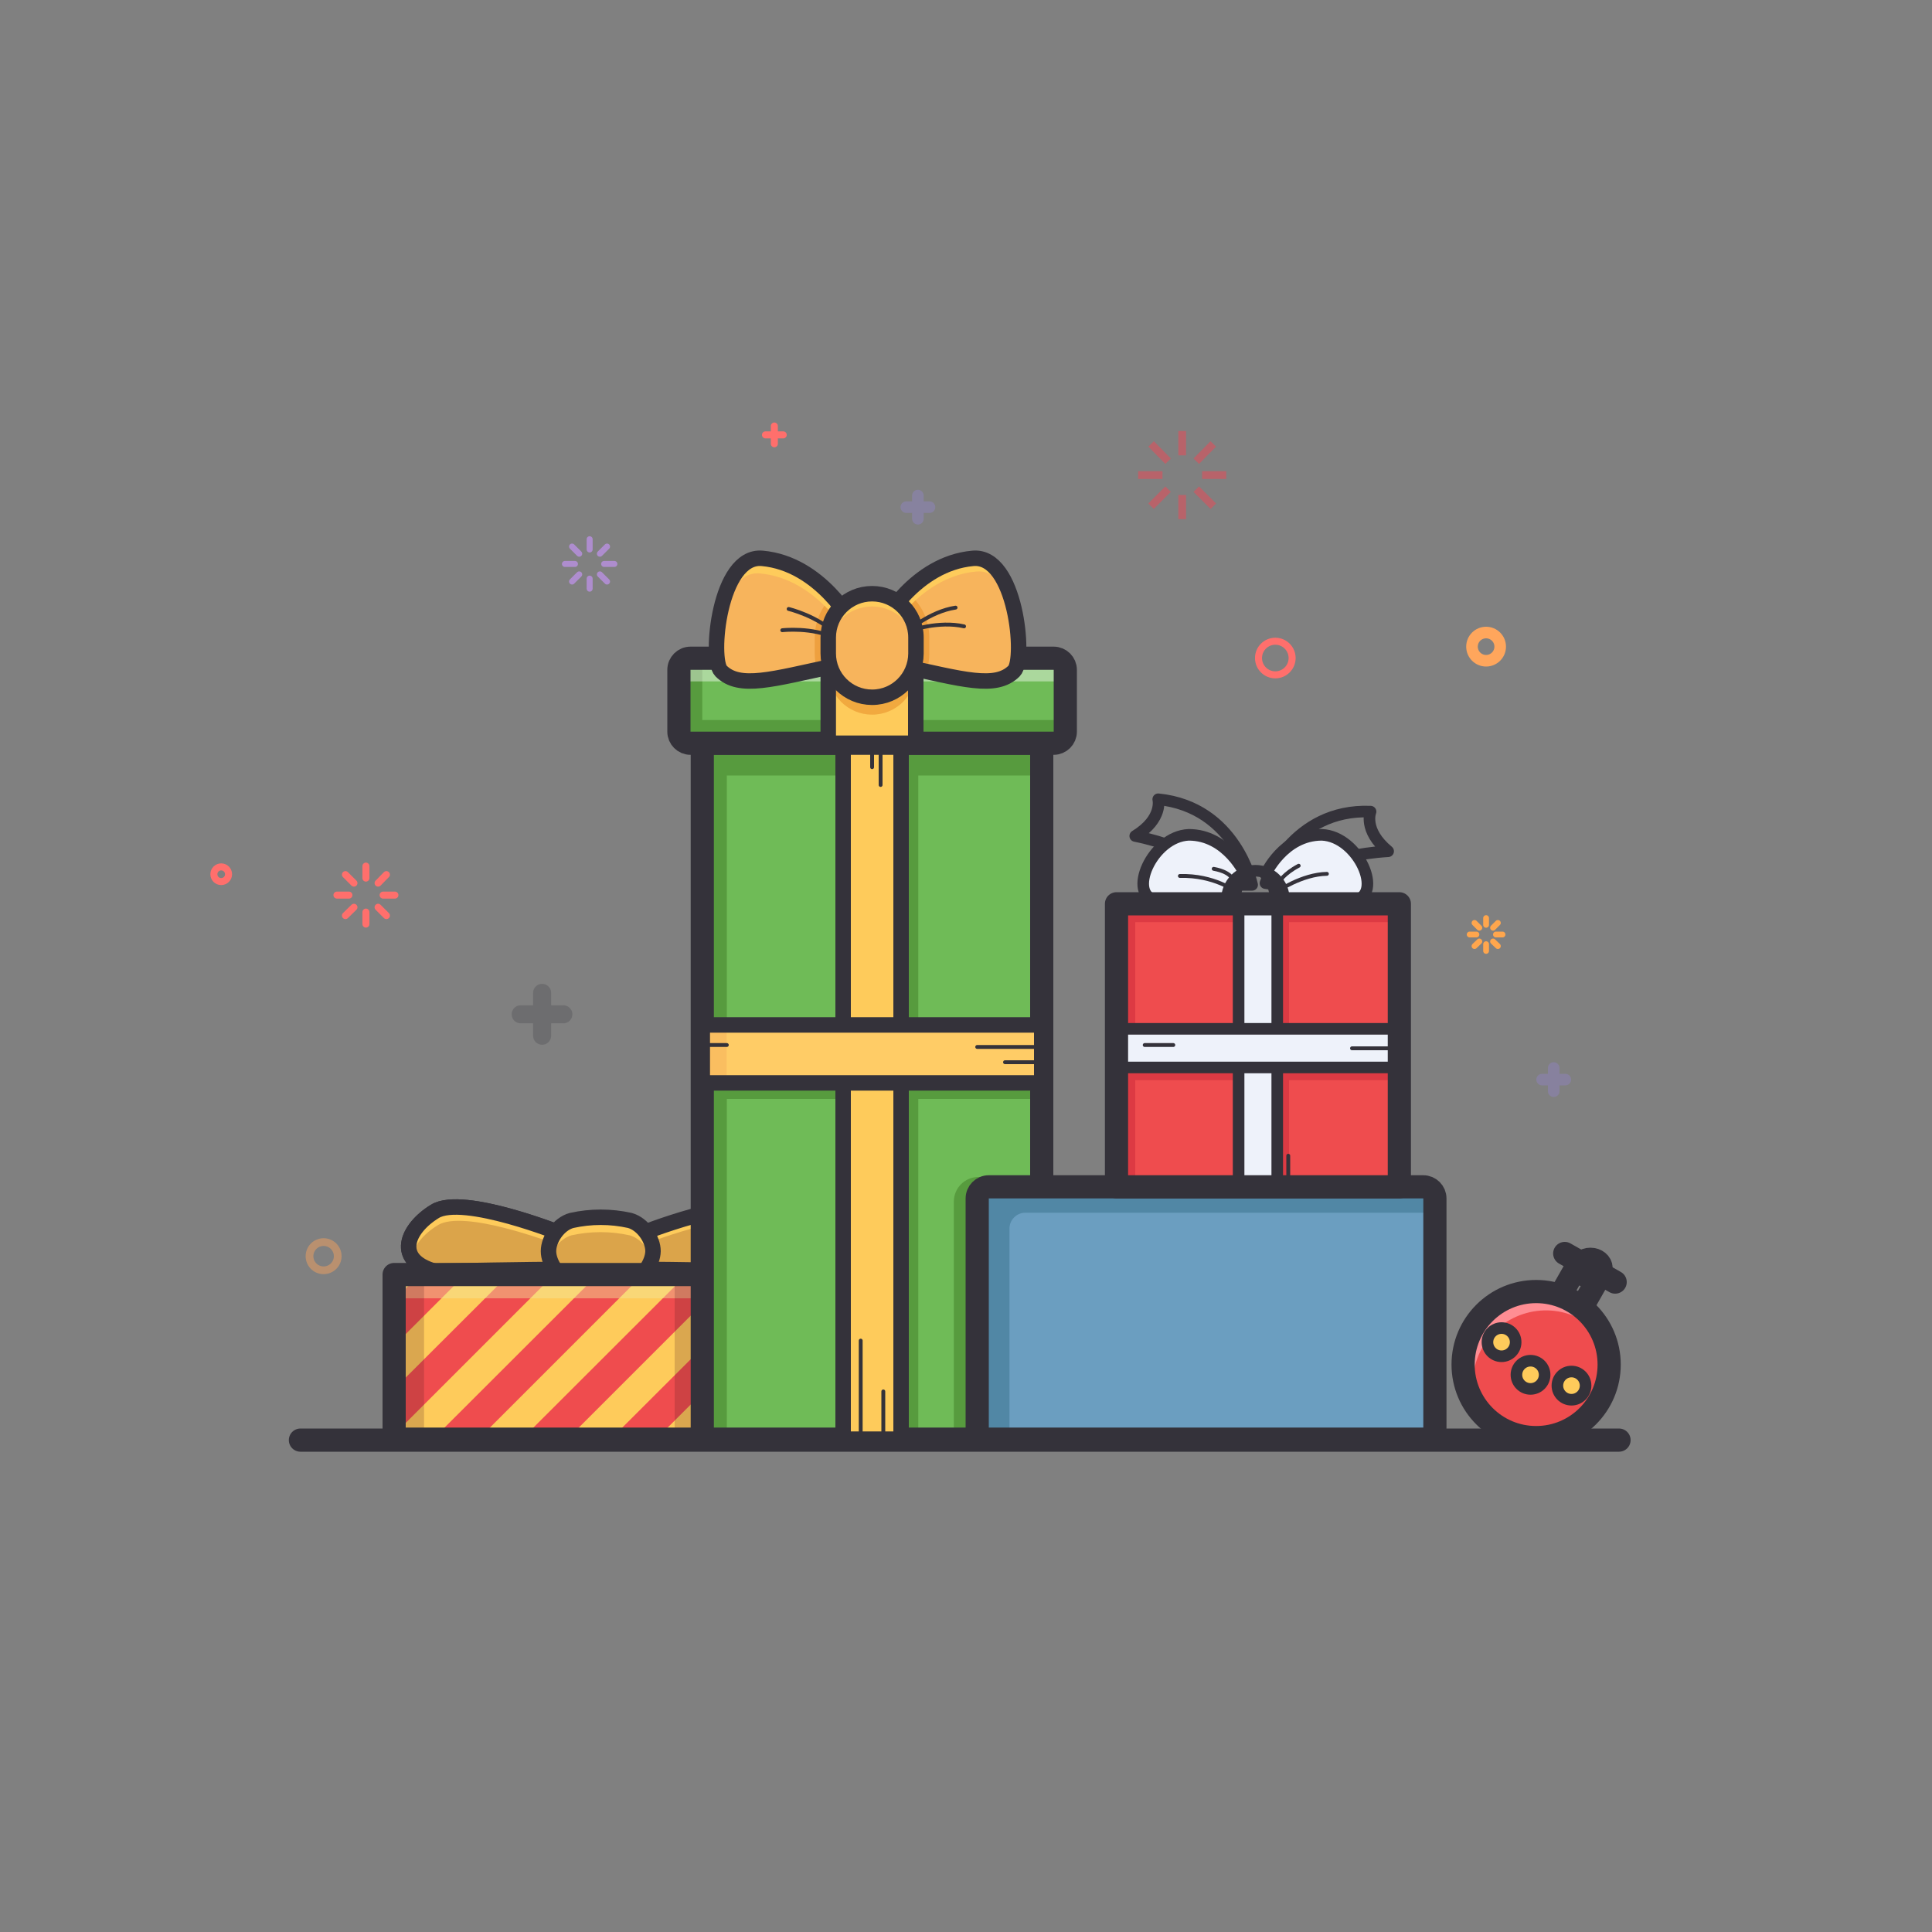 <?xml version="1.0" encoding="utf-8"?>
<!-- Generator: Adobe Illustrator 23.1.1, SVG Export Plug-In . SVG Version: 6.00 Build 0)  -->
<svg version="1.1" id="Layer_1" xmlns="http://www.w3.org/2000/svg" xmlns:xlink="http://www.w3.org/1999/xlink" x="0px" y="0px"
	 viewBox="0 0 1000 1000" style="enable-background:new 0 0 1000 1000;" xml:space="preserve">
<rect x="0" y="0" width="1000" height="1000" fill="#808080" stroke="none"/>
<style type="text/css">
	.st0{fill:transparent;}
	.st1{opacity:0.39;}
	.st2{fill:none;stroke:#9284CE;stroke-width:6;stroke-linecap:round;stroke-linejoin:round;stroke-miterlimit:10;}
	.st3{opacity:0.4;}
	.st4{fill:none;stroke:#FF6F6C;stroke-width:3.638;stroke-linecap:round;stroke-linejoin:round;stroke-miterlimit:10;}
	.st5{fill:none;stroke:#FFA65C;stroke-width:6;stroke-linecap:round;stroke-linejoin:round;stroke-miterlimit:10;}
	.st6{opacity:0.45;fill:none;stroke:#FFA65C;stroke-width:4;stroke-linecap:round;stroke-linejoin:round;stroke-miterlimit:10;}
	.st7{opacity:0.24;}
	.st8{fill:none;stroke:#34323A;stroke-width:9.326;stroke-linecap:round;stroke-linejoin:round;stroke-miterlimit:10;}
	.st9{fill:none;stroke:#FFA64D;stroke-width:3;stroke-linecap:round;stroke-linejoin:round;stroke-miterlimit:10;}
	.st10{opacity:0.57;}
	.st11{fill:none;stroke:#E24D59;stroke-width:4;stroke-linecap:square;stroke-miterlimit:10;}
	.st12{fill:none;stroke:#AE8DCE;stroke-width:3.105;stroke-linecap:round;stroke-linejoin:round;stroke-miterlimit:10;}
	.st13{fill:none;stroke:#34323A;stroke-width:12;stroke-linecap:round;stroke-linejoin:round;stroke-miterlimit:10;}
	.st14{fill:#DBA44A;}
	.st15{fill:none;stroke:#34323A;stroke-width:8;stroke-linecap:round;stroke-linejoin:round;stroke-miterlimit:10;}
	.st16{fill:#FECB5B;}
	.st17{fill:#EF4C4E;}
	.st18{opacity:0.46;fill:#F4E598;}
	.st19{opacity:0.2;fill:#4C1C1F;}
	.st20{fill:none;stroke:#34323A;stroke-width:6;stroke-linecap:round;stroke-linejoin:round;stroke-miterlimit:10;}
	.st21{fill:#EEF2FA;}
	.st22{fill:none;stroke:#34323A;stroke-width:2;stroke-linecap:round;stroke-linejoin:round;stroke-miterlimit:10;}
	.st23{fill:#6FBB57;}
	.st24{fill:#579B3E;}
	.st25{opacity:0.42;fill:#FFFFFF;}
	.st26{opacity:0.63;fill:#EA952F;}
	.st27{fill:#F7B45C;}
	.st28{fill:#FFCC66;}
	.st29{opacity:0.6;fill:#F7B45C;}
	.st30{fill:#6B9EC0;}
	.st31{fill:#5187A5;}
	.st32{opacity:0.62;}
	.st33{fill:#DD3A43;}
	.st34{fill:#FF8D93;}
</style>
<rect id="XMLID_2_" class="st0" width="1000" height="1000"/>
<g id="XMLID_41_">
	<g id="XMLID_354_" class="st1">
		<line id="XMLID_356_" class="st2" x1="798.2" y1="558.8" x2="810.2" y2="558.8"/>
		<line id="XMLID_355_" class="st2" x1="804.2" y1="552.8" x2="804.2" y2="564.8"/>
	</g>
	<g id="XMLID_358_" class="st3">
		<line id="XMLID_360_" class="st2" x1="469.1" y1="262.5" x2="481.1" y2="262.5"/>
		<line id="XMLID_359_" class="st2" x1="475.1" y1="256.5" x2="475.1" y2="268.5"/>
	</g>
	<circle id="XMLID_353_" class="st4" cx="660.1" cy="340.6" r="8.7"/>
	<circle id="XMLID_352_" class="st4" cx="114.5" cy="452.5" r="3.8"/>
	<circle id="XMLID_351_" class="st5" cx="769.2" cy="334.7" r="7.3"/>
	<circle id="XMLID_361_" class="st6" cx="167.5" cy="650.2" r="7.3"/>
	<g id="XMLID_348_">
		<line id="XMLID_350_" class="st4" x1="396.2" y1="225.1" x2="405.4" y2="225.1"/>
		<line id="XMLID_349_" class="st4" x1="400.8" y1="220.5" x2="400.8" y2="229.7"/>
	</g>
	<g id="XMLID_345_" class="st7">
		<line id="XMLID_347_" class="st8" x1="269.5" y1="525" x2="291.6" y2="525"/>
		<line id="XMLID_346_" class="st8" x1="280.6" y1="513.9" x2="280.6" y2="536.1"/>
	</g>
	<g id="XMLID_330_">
		<g id="XMLID_338_">
			<g id="XMLID_342_">
				<line id="XMLID_344_" class="st9" x1="769.2" y1="475.2" x2="769.2" y2="478.7"/>
				<line id="XMLID_343_" class="st9" x1="769.2" y1="488.7" x2="769.2" y2="492.2"/>
			</g>
			<g id="XMLID_339_">
				<line id="XMLID_341_" class="st9" x1="777.7" y1="483.7" x2="774.3" y2="483.7"/>
				<line id="XMLID_340_" class="st9" x1="764.2" y1="483.7" x2="760.7" y2="483.7"/>
			</g>
		</g>
		<g id="XMLID_331_">
			<g id="XMLID_335_">
				<line id="XMLID_337_" class="st9" x1="775.3" y1="477.7" x2="772.8" y2="480.2"/>
				<line id="XMLID_336_" class="st9" x1="765.7" y1="487.3" x2="763.2" y2="489.7"/>
			</g>
			<g id="XMLID_332_">
				<line id="XMLID_334_" class="st9" x1="775.3" y1="489.7" x2="772.8" y2="487.3"/>
				<line id="XMLID_333_" class="st9" x1="765.7" y1="480.2" x2="763.2" y2="477.7"/>
			</g>
		</g>
	</g>
	<g id="XMLID_315_" class="st10">
		<g id="XMLID_323_">
			<g id="XMLID_327_">
				<line id="XMLID_329_" class="st11" x1="611.9" y1="225.1" x2="611.9" y2="233.7"/>
				<line id="XMLID_328_" class="st11" x1="611.9" y1="258.2" x2="611.9" y2="266.7"/>
			</g>
			<g id="XMLID_324_">
				<line id="XMLID_326_" class="st11" x1="632.7" y1="245.9" x2="624.2" y2="245.9"/>
				<line id="XMLID_325_" class="st11" x1="599.7" y1="245.9" x2="591.1" y2="245.9"/>
			</g>
		</g>
		<g id="XMLID_316_">
			<g id="XMLID_320_">
				<line id="XMLID_322_" class="st11" x1="626.6" y1="231.2" x2="620.6" y2="237.3"/>
				<line id="XMLID_321_" class="st11" x1="603.2" y1="254.6" x2="597.2" y2="260.6"/>
			</g>
			<g id="XMLID_317_">
				<line id="XMLID_319_" class="st11" x1="626.6" y1="260.6" x2="620.6" y2="254.6"/>
				<line id="XMLID_318_" class="st11" x1="603.2" y1="237.3" x2="597.2" y2="231.2"/>
			</g>
		</g>
	</g>
	<g id="XMLID_300_">
		<g id="XMLID_308_">
			<g id="XMLID_312_">
				<line id="XMLID_314_" class="st4" x1="189.4" y1="448.3" x2="189.4" y2="454.5"/>
				<line id="XMLID_313_" class="st4" x1="189.4" y1="472.1" x2="189.4" y2="478.3"/>
			</g>
			<g id="XMLID_309_">
				<line id="XMLID_311_" class="st4" x1="204.4" y1="463.3" x2="198.3" y2="463.3"/>
				<line id="XMLID_310_" class="st4" x1="180.6" y1="463.3" x2="174.4" y2="463.3"/>
			</g>
		</g>
		<g id="XMLID_301_">
			<g id="XMLID_305_">
				<line id="XMLID_307_" class="st4" x1="200" y1="452.7" x2="195.7" y2="457.1"/>
				<line id="XMLID_306_" class="st4" x1="183.2" y1="469.6" x2="178.8" y2="473.9"/>
			</g>
			<g id="XMLID_302_">
				<line id="XMLID_304_" class="st4" x1="200" y1="473.9" x2="195.7" y2="469.6"/>
				<line id="XMLID_303_" class="st4" x1="183.2" y1="457.1" x2="178.8" y2="452.7"/>
			</g>
		</g>
	</g>
	<g id="XMLID_87_">
		<g id="XMLID_293_">
			<g id="XMLID_297_">
				<line id="XMLID_299_" class="st12" x1="305.2" y1="279.1" x2="305.2" y2="284.4"/>
				<line id="XMLID_298_" class="st12" x1="305.2" y1="299.5" x2="305.2" y2="304.7"/>
			</g>
			<g id="XMLID_294_">
				<line id="XMLID_296_" class="st12" x1="318" y1="291.9" x2="312.7" y2="291.9"/>
				<line id="XMLID_295_" class="st12" x1="297.6" y1="291.9" x2="292.4" y2="291.9"/>
			</g>
		</g>
		<g id="XMLID_89_">
			<g id="XMLID_270_">
				<line id="XMLID_292_" class="st12" x1="314.2" y1="282.9" x2="310.5" y2="286.6"/>
				<line id="XMLID_289_" class="st12" x1="299.8" y1="297.3" x2="296.1" y2="301"/>
			</g>
			<g id="XMLID_266_">
				<line id="XMLID_269_" class="st12" x1="314.2" y1="301" x2="310.5" y2="297.3"/>
				<line id="XMLID_268_" class="st12" x1="299.8" y1="286.6" x2="296.1" y2="282.9"/>
			</g>
		</g>
	</g>
</g>
<line id="XMLID_267_" class="st13" x1="155.5" y1="745.4" x2="838" y2="745.4"/>
<g id="XMLID_194_">
	<path id="XMLID_192_" class="st14" d="M225.1,627c-14.7,9-21.2,25.1,0,31c44.8-0.9,66.5-1,66.5-1v-18.1
		C291.6,638.9,239.8,618,225.1,627z"/>
	<path id="XMLID_191_" class="st15" d="M225.1,627c-14.7,9-21.2,25.1,0,31c44.8-0.9,66.5-1,66.5-1v-18.1
		C291.6,638.9,239.8,618,225.1,627z"/>
</g>
<g id="XMLID_195_">
	<path id="XMLID_202_" class="st14" d="M225.1,627c-14.7,9-21.2,25.1,0,31c44.8-0.9,66.5-1,66.5-1v-18.1
		C291.6,638.9,239.8,618,225.1,627z"/>
	<path id="XMLID_221_" class="st16" d="M226.7,634.1c13.2-8,56.3,8,65,11.3v-6.5c0,0-51.8-20.9-66.5-11.9
		c-10.4,6.4-16.7,16.3-11.9,23.7C214.1,644.8,219.4,638.5,226.7,634.1z"/>
	<path id="XMLID_201_" class="st15" d="M225.1,627c-14.7,9-21.2,25.1,0,31c44.8-0.9,66.5-1,66.5-1v-18.1
		C291.6,638.9,239.8,618,225.1,627z"/>
</g>
<g id="XMLID_197_">
	<path id="XMLID_200_" class="st14" d="M397.3,627c14.7,9,21.2,25.1,0,31c-44.8-0.9-66.5-1-66.5-1v-18.1
		C330.8,638.9,382.7,618,397.3,627z"/>
	<path id="XMLID_222_" class="st16" d="M397.3,633.1c6.7,4.1,11.6,9.6,13.1,15c2.2-7-3.8-15.5-13.1-21.2
		c-14.7-9-66.5,11.9-66.5,11.9v6.2C330.8,645.1,382.7,624.2,397.3,633.1z"/>
	<path id="XMLID_199_" class="st15" d="M397.3,627c14.7,9,21.2,25.1,0,31c-44.8-0.9-66.5-1-66.5-1v-18.1
		C330.8,638.9,382.7,618,397.3,627z"/>
</g>
<g id="XMLID_193_">
	<path id="XMLID_190_" class="st14" d="M326,663.5c-9.9,2.2-20.2,2.2-30.1,0c-6.8-1.9-12-9.7-12-15.9l0,0c0-6.2,5.2-14.1,12-15.9
		c9.9-2.2,20.2-2.2,30.1,0c6.8,1.9,12,9.7,12,15.9l0,0C337.9,653.7,332.7,661.6,326,663.5z"/>
	<path id="XMLID_205_" class="st16" d="M295.8,639.4c9.9-2.2,20.2-2.2,30.1,0c5.4,1.5,9.8,6.8,11.4,12c0.4-1.3,0.6-2.7,0.6-3.9
		c0-6.2-5.2-14.1-12-15.9c-9.9-2.2-20.2-2.2-30.1,0c-6.8,1.9-12,9.7-12,15.9c0,1.3,0.2,2.6,0.6,3.9
		C286.1,646.2,290.5,640.9,295.8,639.4z"/>
	<path id="XMLID_189_" class="st15" d="M326,663.5c-9.9,2.2-20.2,2.2-30.1,0c-6.8-1.9-12-9.7-12-15.9l0,0c0-6.2,5.2-14.1,12-15.9
		c9.9-2.2,20.2-2.2,30.1,0c6.8,1.9,12,9.7,12,15.9l0,0C337.9,653.7,332.7,661.6,326,663.5z"/>
</g>
<g id="XMLID_188_">
	<rect id="XMLID_187_" x="204" y="659.7" class="st16" width="178.3" height="85.2"/>
	<g id="XMLID_11_">
		<polygon id="XMLID_243_" class="st17" points="382.3,678.8 316.1,744.9 339.6,744.9 382.3,702.2 		"/>
		<polygon id="XMLID_244_" class="st17" points="377,659.7 355.4,659.7 270.1,744.9 293.6,744.9 377.9,660.6 		"/>
		<polygon id="XMLID_245_" class="st17" points="309.4,659.7 224.1,744.9 247.6,744.9 332.8,659.7 		"/>
		<polygon id="XMLID_246_" class="st17" points="286.8,659.7 263.4,659.7 204,719 204,736.9 206.8,739.7 		"/>
		<polygon id="XMLID_247_" class="st17" points="217.4,659.7 204,673 204,696.5 240.8,659.7 		"/>
	</g>
	<rect id="XMLID_207_" x="204" y="659.7" class="st18" width="178.3" height="12.3"/>
	<rect id="XMLID_206_" x="204" y="659.7" class="st19" width="15.5" height="85.2"/>
	<rect id="XMLID_215_" x="349.2" y="659.7" class="st19" width="15.5" height="85.2"/>
	<rect id="XMLID_184_" x="204" y="659.7" class="st13" width="178.3" height="85.2"/>
</g>
<path id="XMLID_166_" class="st0" d="M599.5,413.7c0,0,2.6,10.1-11.9,19c31.5,6.5,51.1,21.7,54.3,25.3c6.2,0,6.2,0,6.2,0
	S639.7,417.7,599.5,413.7z"/>
<path id="XMLID_162_" class="st20" d="M599.5,413.7c0,0,2.6,10.1-11.9,19c31.5,6.5,51.1,21.7,54.3,25.3c6.2,0,6.2,0,6.2,0
	S639.7,417.7,599.5,413.7z"/>
<path id="XMLID_170_" class="st0" d="M709.4,420.1c0,0-4,9.6,9.1,20.5c-32.1,2-53.7,14.2-57.3,17.4c-6.2-0.9-6.2-0.9-6.2-0.9
	S669,418.4,709.4,420.1z"/>
<path id="XMLID_168_" class="st20" d="M709.4,420.1c0,0-4,9.6,9.1,20.5c-32.1,2-53.7,14.2-57.3,17.4c-6.2-0.9-6.2-0.9-6.2-0.9
	S669,418.4,709.4,420.1z"/>
<g id="XMLID_160_">
	<path id="XMLID_154_" class="st21" d="M655,452.6c0,0,9.2-20.5,29.2-20.5c19.1,0.8,32.2,31.4,16.8,33.9
		c-15.5,2.5-41.9,3.3-41.9,3.3S662.9,460.5,655,452.6z"/>
	<path id="XMLID_152_" class="st20" d="M655,452.6c0,0,9.2-20.5,29.2-20.5c19.1,0.8,32.2,31.4,16.8,33.9
		c-15.5,2.5-41.9,3.3-41.9,3.3S662.9,460.5,655,452.6z"/>
</g>
<g id="XMLID_156_">
	<path id="XMLID_159_" class="st21" d="M644.5,452.6c0,0-9.2-20.5-29.2-20.5c-19.1,0.8-32.2,31.4-16.8,33.9
		c15.5,2.5,41.9,3.3,41.9,3.3S636.6,460.5,644.5,452.6z"/>
	<path id="XMLID_158_" class="st20" d="M644.5,452.6c0,0-9.2-20.5-29.2-20.5c-19.1,0.8-32.2,31.4-16.8,33.9
		c15.5,2.5,41.9,3.3,41.9,3.3S636.6,460.5,644.5,452.6z"/>
</g>
<path id="XMLID_178_" class="st22" d="M638.5,456.5c0,0,0-4.9-10.3-6.8"/>
<path id="XMLID_175_" class="st22" d="M639.5,461.4c0,0-11.1-8.5-28.8-8"/>
<path id="XMLID_5_" class="st23" d="M533.2,744.9H369.5c-3.3,0-6-2.7-6-6V384.7h175.7v354.2C539.2,742.3,536.5,744.9,533.2,744.9z"
	/>
<g id="XMLID_26_">
	<g>
		<g id="XMLID_391_">
			<rect x="363.5" y="384.7" class="st24" width="175.7" height="16.7"/>
		</g>
		<g id="XMLID_390_">
			<rect x="363.5" y="552.1" class="st24" width="175.7" height="16.7"/>
		</g>
		<g id="XMLID_389_">
			<rect x="451.1" y="384.7" class="st24" width="24.2" height="360.2"/>
		</g>
		<g id="XMLID_388_">
			<path class="st24" d="M517.9,744.9h-24.2V622c0-7.1,5.7-12.8,12.8-12.8h11.4V744.9z"/>
		</g>
		<g id="XMLID_387_">
			<rect x="364.1" y="384.7" class="st24" width="12.1" height="360.2"/>
		</g>
	</g>
</g>
<path id="XMLID_1_" class="st13" d="M533.2,744.9H369.5c-3.3,0-6-2.7-6-6V384.7h175.7v354.2C539.2,742.3,536.5,744.9,533.2,744.9z"
	/>
<path id="XMLID_8_" class="st23" d="M545.4,340.7h-188c-3.3,0-6,2.7-6,6v32c0,3.3,2.7,6,6,6h188c3.3,0,6-2.7,6-6v-32
	C551.4,343.4,548.7,340.7,545.4,340.7z"/>
<g id="XMLID_91_">
	<g id="XMLID_124_">
		<g id="XMLID_127_">
			<path id="XMLID_128_" class="st23" d="M456.6,332.2c0,0,16.7-31.5,47-34.2c22.3-2,27.3,52.2,21.3,58.3
				c-9.6,9.6-26.6,4.2-58.5-2.6C456.6,332.2,456.6,332.2,456.6,332.2z"/>
		</g>
		<g id="XMLID_125_">
			<path id="XMLID_126_" class="st23" d="M441.5,332.2c0,0-16.7-31.5-47-34.2c-22.3-2-27.3,52.2-21.3,58.3
				c9.6,9.6,26.6,4.2,58.5-2.6C441.5,332.2,441.5,332.2,441.5,332.2z"/>
		</g>
	</g>
</g>
<rect id="XMLID_49_" x="436.7" y="340.7" class="st23" width="45.3" height="44"/>
<g id="XMLID_6_">
	<g>
		<g id="XMLID_365_">
			<path class="st24" d="M545.4,372.7h-188c-3.3,0-6,2.7-6,6v0c0,3.3,2.7,6,6,6h188c3.3,0,6-2.7,6-6v0
				C551.4,375.4,548.7,372.7,545.4,372.7z"/>
		</g>
		<g id="XMLID_364_">
			<rect x="353.5" y="340.7" class="st24" width="10" height="44"/>
		</g>
	</g>
</g>
<path id="XMLID_34_" class="st25" d="M545.4,340.7h-188c-3.3,0-6,2.7-6,6l0,0c0,3.3,2.7,6,6,6h188c3.3,0,6-2.7,6-6l0,0
	C551.4,343.4,548.7,340.7,545.4,340.7z"/>
<rect id="XMLID_10_" x="436.4" y="384.7" class="st16" width="30" height="360.2"/>
<rect id="XMLID_9_" x="436.4" y="384.7" class="st15" width="30" height="360.2"/>
<path id="XMLID_7_" class="st13" d="M545.4,340.7h-188c-3.3,0-6,2.7-6,6v32c0,3.3,2.7,6,6,6h188c3.3,0,6-2.7,6-6v-32
	C551.4,343.4,548.7,340.7,545.4,340.7z"/>
<rect id="XMLID_20_" x="428.7" y="340.7" class="st16" width="45.3" height="44"/>
<path id="XMLID_50_" class="st26" d="M451.4,369.9L451.4,369.9c-12.5,0-22.7-10.1-22.7-22.7V339c0-12.5,10.1-22.7,22.7-22.7h0
	c12.5,0,22.7,10.1,22.7,22.7v8.3C474,359.8,463.9,369.9,451.4,369.9z"/>
<rect id="XMLID_19_" x="428.7" y="340.7" class="st15" width="45.3" height="44"/>
<g id="XMLID_25_">
	<path id="XMLID_17_" class="st27" d="M456.6,323.2c0,0,16.7-31.5,47-34.2c22.3-2,27.3,52.2,21.3,58.3c-9.6,9.6-26.6,4.2-58.5-2.6
		C456.6,323.2,456.6,323.2,456.6,323.2z"/>
	<path id="XMLID_42_" class="st26" d="M481,338.3V330c0-9.6-4.6-18.1-11.6-23.5c-8.4,8.4-12.8,16.7-12.8,16.7s0,0,9.8,21.5
		c4.7,1,9.1,2,13.2,2.9C480.5,344.6,481,341.5,481,338.3z"/>
	<path id="XMLID_43_" class="st16" d="M505.4,295.8c9.5-0.9,15.9,8.5,19.6,20c-3.2-14.3-10.1-27.8-21.4-26.8
		c-30.3,2.7-47,34.2-47,34.2s0,0,2.5,5.6C462.5,323,478.7,298.2,505.4,295.8z"/>
	<path id="XMLID_16_" class="st15" d="M456.6,323.2c0,0,16.7-31.5,47-34.2c22.3-2,27.3,52.2,21.3,58.3c-9.6,9.6-26.6,4.2-58.5-2.6
		C456.6,323.2,456.6,323.2,456.6,323.2z"/>
</g>
<path id="XMLID_56_" class="st22" d="M469.5,326.9c0,0,11.7-10.4,25.1-12.4"/>
<path id="XMLID_62_" class="st22" d="M471.1,326.4c0,0,14.8-5.2,27.9-2.2"/>
<g id="XMLID_18_">
	<path id="XMLID_24_" class="st27" d="M441.5,323.2c0,0-16.7-31.5-47-34.2c-22.3-2-27.3,52.2-21.3,58.3c9.6,9.6,26.6,4.2,58.5-2.6
		C441.5,323.2,441.5,323.2,441.5,323.2z"/>
	<path id="XMLID_40_" class="st26" d="M421.7,330v8.3c0,2.9,0.4,5.7,1.2,8.4c2.8-0.6,5.7-1.3,8.8-1.9c9.8-21.5,9.8-21.5,9.8-21.5
		s-3.7-6.9-10.7-14.5C425.2,314,421.7,321.6,421.7,330z"/>
	<path id="XMLID_208_" class="st16" d="M393.3,296.8c25.4,2.3,41.3,24.8,45.7,32c2.5-5.6,2.5-5.6,2.5-5.6s-16.7-31.5-47-34.2
		c-13.8-1.2-21,19.2-23,36.3C374.5,310.4,381.5,295.7,393.3,296.8z"/>
	<path id="XMLID_21_" class="st15" d="M441.5,323.2c0,0-16.7-31.5-47-34.2c-22.3-2-27.3,52.2-21.3,58.3c9.6,9.6,26.6,4.2,58.5-2.6
		C441.5,323.2,441.5,323.2,441.5,323.2z"/>
</g>
<path id="XMLID_58_" class="st22" d="M404.9,326.2c0,0,15.6-1.8,27.7,4.2"/>
<path id="XMLID_64_" class="st22" d="M408.2,315.2c0,0,15.2,3.6,24.7,13.3"/>
<rect id="XMLID_13_" x="363.5" y="530.5" class="st28" width="175.7" height="30"/>
<rect id="XMLID_27_" x="363.5" y="530.5" class="st29" width="12.6" height="30"/>
<rect id="XMLID_12_" x="363.5" y="530.5" class="st15" width="175.7" height="30"/>
<path id="XMLID_15_" class="st27" d="M451.4,360.9L451.4,360.9c-12.5,0-22.7-10.1-22.7-22.7V330c0-12.5,10.1-22.7,22.7-22.7h0
	c12.5,0,22.7,10.1,22.7,22.7v8.3C474,350.8,463.9,360.9,451.4,360.9z"/>
<path id="XMLID_224_" class="st16" d="M451.4,307.3L451.4,307.3c-12.5,0-22.7,10.1-22.7,22.7v6.6c0-12.5,10.1-22.7,22.7-22.7h0
	c12.5,0,22.7,10.1,22.7,22.7V330C474,317.5,463.9,307.3,451.4,307.3z"/>
<path id="XMLID_14_" class="st15" d="M451.4,360.9L451.4,360.9c-12.5,0-22.7-10.1-22.7-22.7V330c0-12.5,10.1-22.7,22.7-22.7h0
	c12.5,0,22.7,10.1,22.7,22.7v8.3C474,350.8,463.9,360.9,451.4,360.9z"/>
<line id="XMLID_31_" class="st22" x1="445.5" y1="693.9" x2="445.5" y2="744.9"/>
<line id="XMLID_30_" class="st22" x1="455.8" y1="387.9" x2="455.8" y2="406.3"/>
<line id="XMLID_67_" class="st22" x1="451.4" y1="387.9" x2="451.4" y2="397.1"/>
<path id="XMLID_47_" class="st22" d="M455.8,744.9"/>
<path id="XMLID_29_" class="st22" d="M455.8,727.9"/>
<line id="XMLID_45_" class="st22" x1="457.2" y1="720.2" x2="457.2" y2="744.9"/>
<line id="XMLID_59_" class="st22" x1="363.5" y1="540.9" x2="376.2" y2="540.9"/>
<line id="XMLID_60_" class="st22" x1="520.2" y1="549.8" x2="542.5" y2="549.8"/>
<line id="XMLID_61_" class="st22" x1="505.8" y1="541.9" x2="538.4" y2="541.9"/>
<path id="XMLID_65_" class="st30" d="M736.7,744.9H511.8c-3.3,0-6-2.7-6-6V620.3c0-3.3,2.7-6,6-6h224.9c3.3,0,6,2.7,6,6v118.7
	C742.7,742.3,740,744.9,736.7,744.9z"/>
<path id="XMLID_145_" class="st31" d="M736.7,613.3H522.5h-10.6h-6v6v2.4v122.2h16.6v-108c0-4.5,3.7-8.2,8.2-8.2h206
	c3.3,0,6-2.7,6-6v-2.4C742.7,616,740,613.3,736.7,613.3z"/>
<g id="XMLID_97_" class="st32">
	<g id="XMLID_75_">
		<circle id="XMLID_73_" class="st0" cx="522.5" cy="620.1" r="8.6"/>
		<circle id="XMLID_79_" class="st0" cx="556.4" cy="620.1" r="8.6"/>
		<circle id="XMLID_85_" class="st0" cx="590.3" cy="620.1" r="8.6"/>
		<circle id="XMLID_88_" class="st0" cx="624.3" cy="620.1" r="8.6"/>
		<circle id="XMLID_90_" class="st0" cx="658.2" cy="620.1" r="8.6"/>
		<circle id="XMLID_93_" class="st0" cx="692.2" cy="620.1" r="8.6"/>
		<circle id="XMLID_95_" class="st0" cx="726.1" cy="620.1" r="8.6"/>
	</g>
	<g id="XMLID_99_">
		<circle id="XMLID_106_" class="st0" cx="539.4" cy="644" r="8.6"/>
		<circle id="XMLID_105_" class="st0" cx="573.4" cy="644" r="8.6"/>
		<circle id="XMLID_104_" class="st0" cx="607.3" cy="644" r="8.6"/>
		<circle id="XMLID_103_" class="st0" cx="641.2" cy="644" r="8.6"/>
		<circle id="XMLID_102_" class="st0" cx="675.2" cy="644" r="8.6"/>
		<circle id="XMLID_101_" class="st0" cx="709.1" cy="644" r="8.6"/>
	</g>
	<g id="XMLID_113_">
		<circle id="XMLID_121_" class="st0" cx="522.5" cy="668.3" r="8.6"/>
		<circle id="XMLID_120_" class="st0" cx="556.4" cy="668.3" r="8.6"/>
		<circle id="XMLID_119_" class="st0" cx="590.3" cy="668.3" r="8.6"/>
		<circle id="XMLID_117_" class="st0" cx="624.3" cy="668.3" r="8.6"/>
		<circle id="XMLID_116_" class="st0" cx="658.2" cy="668.3" r="8.6"/>
		<circle id="XMLID_115_" class="st0" cx="692.2" cy="668.3" r="8.6"/>
		<circle id="XMLID_114_" class="st0" cx="726.1" cy="668.3" r="8.6"/>
	</g>
	<g id="XMLID_100_">
		<circle id="XMLID_112_" class="st0" cx="539.4" cy="692.2" r="8.6"/>
		<circle id="XMLID_111_" class="st0" cx="573.4" cy="692.2" r="8.6"/>
		<circle id="XMLID_110_" class="st0" cx="607.3" cy="692.2" r="8.6"/>
		<circle id="XMLID_109_" class="st0" cx="641.2" cy="692.2" r="8.6"/>
		<circle id="XMLID_108_" class="st0" cx="675.2" cy="692.2" r="8.6"/>
		<circle id="XMLID_107_" class="st0" cx="709.1" cy="692.2" r="8.6"/>
	</g>
	<g id="XMLID_134_">
		<circle id="XMLID_141_" class="st0" cx="522.5" cy="715.3" r="8.6"/>
		<circle id="XMLID_140_" class="st0" cx="556.4" cy="715.3" r="8.6"/>
		<circle id="XMLID_139_" class="st0" cx="590.3" cy="715.3" r="8.6"/>
		<circle id="XMLID_138_" class="st0" cx="624.3" cy="715.3" r="8.6"/>
		<circle id="XMLID_137_" class="st0" cx="658.2" cy="715.3" r="8.6"/>
		<circle id="XMLID_136_" class="st0" cx="692.2" cy="715.3" r="8.6"/>
		<circle id="XMLID_135_" class="st0" cx="726.1" cy="715.3" r="8.6"/>
	</g>
	<g id="XMLID_122_">
		<circle id="XMLID_133_" class="st0" cx="539.4" cy="739.1" r="8.6"/>
		<circle id="XMLID_132_" class="st0" cx="573.4" cy="739.1" r="8.6"/>
		<circle id="XMLID_131_" class="st0" cx="607.3" cy="739.1" r="8.6"/>
		<circle id="XMLID_130_" class="st0" cx="641.2" cy="739.1" r="8.6"/>
		<circle id="XMLID_129_" class="st0" cx="675.2" cy="739.1" r="8.6"/>
		<circle id="XMLID_123_" class="st0" cx="709.1" cy="739.1" r="8.6"/>
	</g>
</g>
<path id="XMLID_63_" class="st13" d="M736.7,744.9H511.8c-3.3,0-6-2.7-6-6V620.3c0-3.3,2.7-6,6-6h224.9c3.3,0,6,2.7,6,6v118.7
	C742.7,742.3,740,744.9,736.7,744.9z"/>
<rect id="XMLID_143_" x="577.9" y="467.8" class="st17" width="146.4" height="146.5"/>
<g id="XMLID_183_">
	<g>
		<rect id="XMLID_372_" x="655" y="469.3" class="st33" width="12.2" height="142.2"/>
		<rect id="XMLID_371_" x="579.5" y="469.3" class="st33" width="144.2" height="8"/>
		<rect id="XMLID_370_" x="579.5" y="551.1" class="st33" width="144.2" height="8"/>
		<rect id="XMLID_369_" x="579.5" y="473.3" class="st33" width="8.1" height="138.2"/>
	</g>
</g>
<rect id="XMLID_146_" x="641.1" y="467.7" class="st21" width="20" height="146.5"/>
<rect id="XMLID_144_" x="641.1" y="467.7" class="st20" width="20" height="146.5"/>
<rect id="XMLID_148_" x="640.5" y="469.4" transform="matrix(3.801652e-11 1 -1 3.801652e-11 1193.083 -107.968)" class="st21" width="20" height="146.4"/>
<rect id="XMLID_147_" x="640.5" y="469.4" transform="matrix(3.801652e-11 1 -1 3.801652e-11 1193.083 -107.968)" class="st20" width="20" height="146.4"/>
<rect id="XMLID_142_" x="577.9" y="467.8" class="st13" width="146.4" height="146.5"/>
<path id="XMLID_150_" class="st0" d="M635.1,465.4c0-8.1,6.6-14.7,14.7-14.7s14.7,6.6,14.7,14.7H635.1z"/>
<path id="XMLID_149_" class="st20" d="M635.1,465.4c0-8.1,6.6-14.7,14.7-14.7s14.7,6.6,14.7,14.7H635.1z"/>
<line id="XMLID_157_" class="st22" x1="661.1" y1="582.1" x2="661.1" y2="614.3"/>
<line id="XMLID_161_" class="st22" x1="666.8" y1="598.2" x2="666.8" y2="614.3"/>
<line id="XMLID_164_" class="st22" x1="699.8" y1="542.6" x2="724.2" y2="542.6"/>
<line id="XMLID_167_" class="st22" x1="592.5" y1="540.9" x2="607.3" y2="540.9"/>
<path id="XMLID_172_" class="st22" d="M662.1,456.5c0,0,2.2-4.2,10.1-8.4"/>
<path id="XMLID_173_" class="st22" d="M661.1,461.4c0,0,12.8-8.9,25.7-9.1"/>
<g id="XMLID_265_">
	<g id="XMLID_258_">
		
			<rect id="XMLID_78_" x="811.9" y="655.1" transform="matrix(0.869 0.494 -0.494 0.869 435.682 -317.441)" class="st13" width="12.8" height="20.6"/>
		<circle id="XMLID_33_" class="st17" cx="795.1" cy="706.3" r="37.8"/>
		<path id="XMLID_272_" class="st34" d="M767.3,697.4c10.3-18.2,33.4-24.5,51.6-14.2c4.9,2.8,8.9,6.5,12,10.8
			c-2.9-8.4-8.7-15.9-17.1-20.6c-18.2-10.3-41.3-4-51.6,14.2c-7.5,13.3-6.2,29.2,2.2,40.8C761,718.5,761.7,707.2,767.3,697.4z"/>
		<circle id="XMLID_4_" class="st13" cx="795.1" cy="706.3" r="37.8"/>
		<line id="XMLID_263_" class="st13" x1="809.9" y1="648.8" x2="836" y2="663.6"/>
		
			<ellipse id="XMLID_262_" transform="matrix(0.874 -0.486 0.486 0.874 -234.182 473.79)" class="st0" cx="796.5" cy="688.5" rx="7.3" ry="4.6"/>
		
			<ellipse id="XMLID_264_" transform="matrix(0.494 -0.869 0.869 0.494 -207.904 1032.842)" class="st0" cx="783.6" cy="695.1" rx="2.8" ry="2.5"/>
	</g>
	<g id="XMLID_260_">
		<g id="XMLID_76_">
			<circle id="XMLID_44_" class="st16" cx="777.2" cy="694.7" r="7.3"/>
			<circle id="XMLID_35_" class="st20" cx="777.2" cy="694.7" r="7.3"/>
		</g>
		<g id="XMLID_220_">
			<circle id="XMLID_255_" class="st16" cx="792.2" cy="711.6" r="7.3"/>
			<circle id="XMLID_227_" class="st20" cx="792.2" cy="711.6" r="7.3"/>
		</g>
		<g id="XMLID_257_">
			<circle id="XMLID_261_" class="st16" cx="813.4" cy="717.2" r="7.3"/>
			<circle id="XMLID_259_" class="st20" cx="813.4" cy="717.2" r="7.3"/>
		</g>
	</g>
	<ellipse id="XMLID_290_" class="st13" cx="823.2" cy="656.3" rx="5.5" ry="4.5"/>
</g>
</svg>
